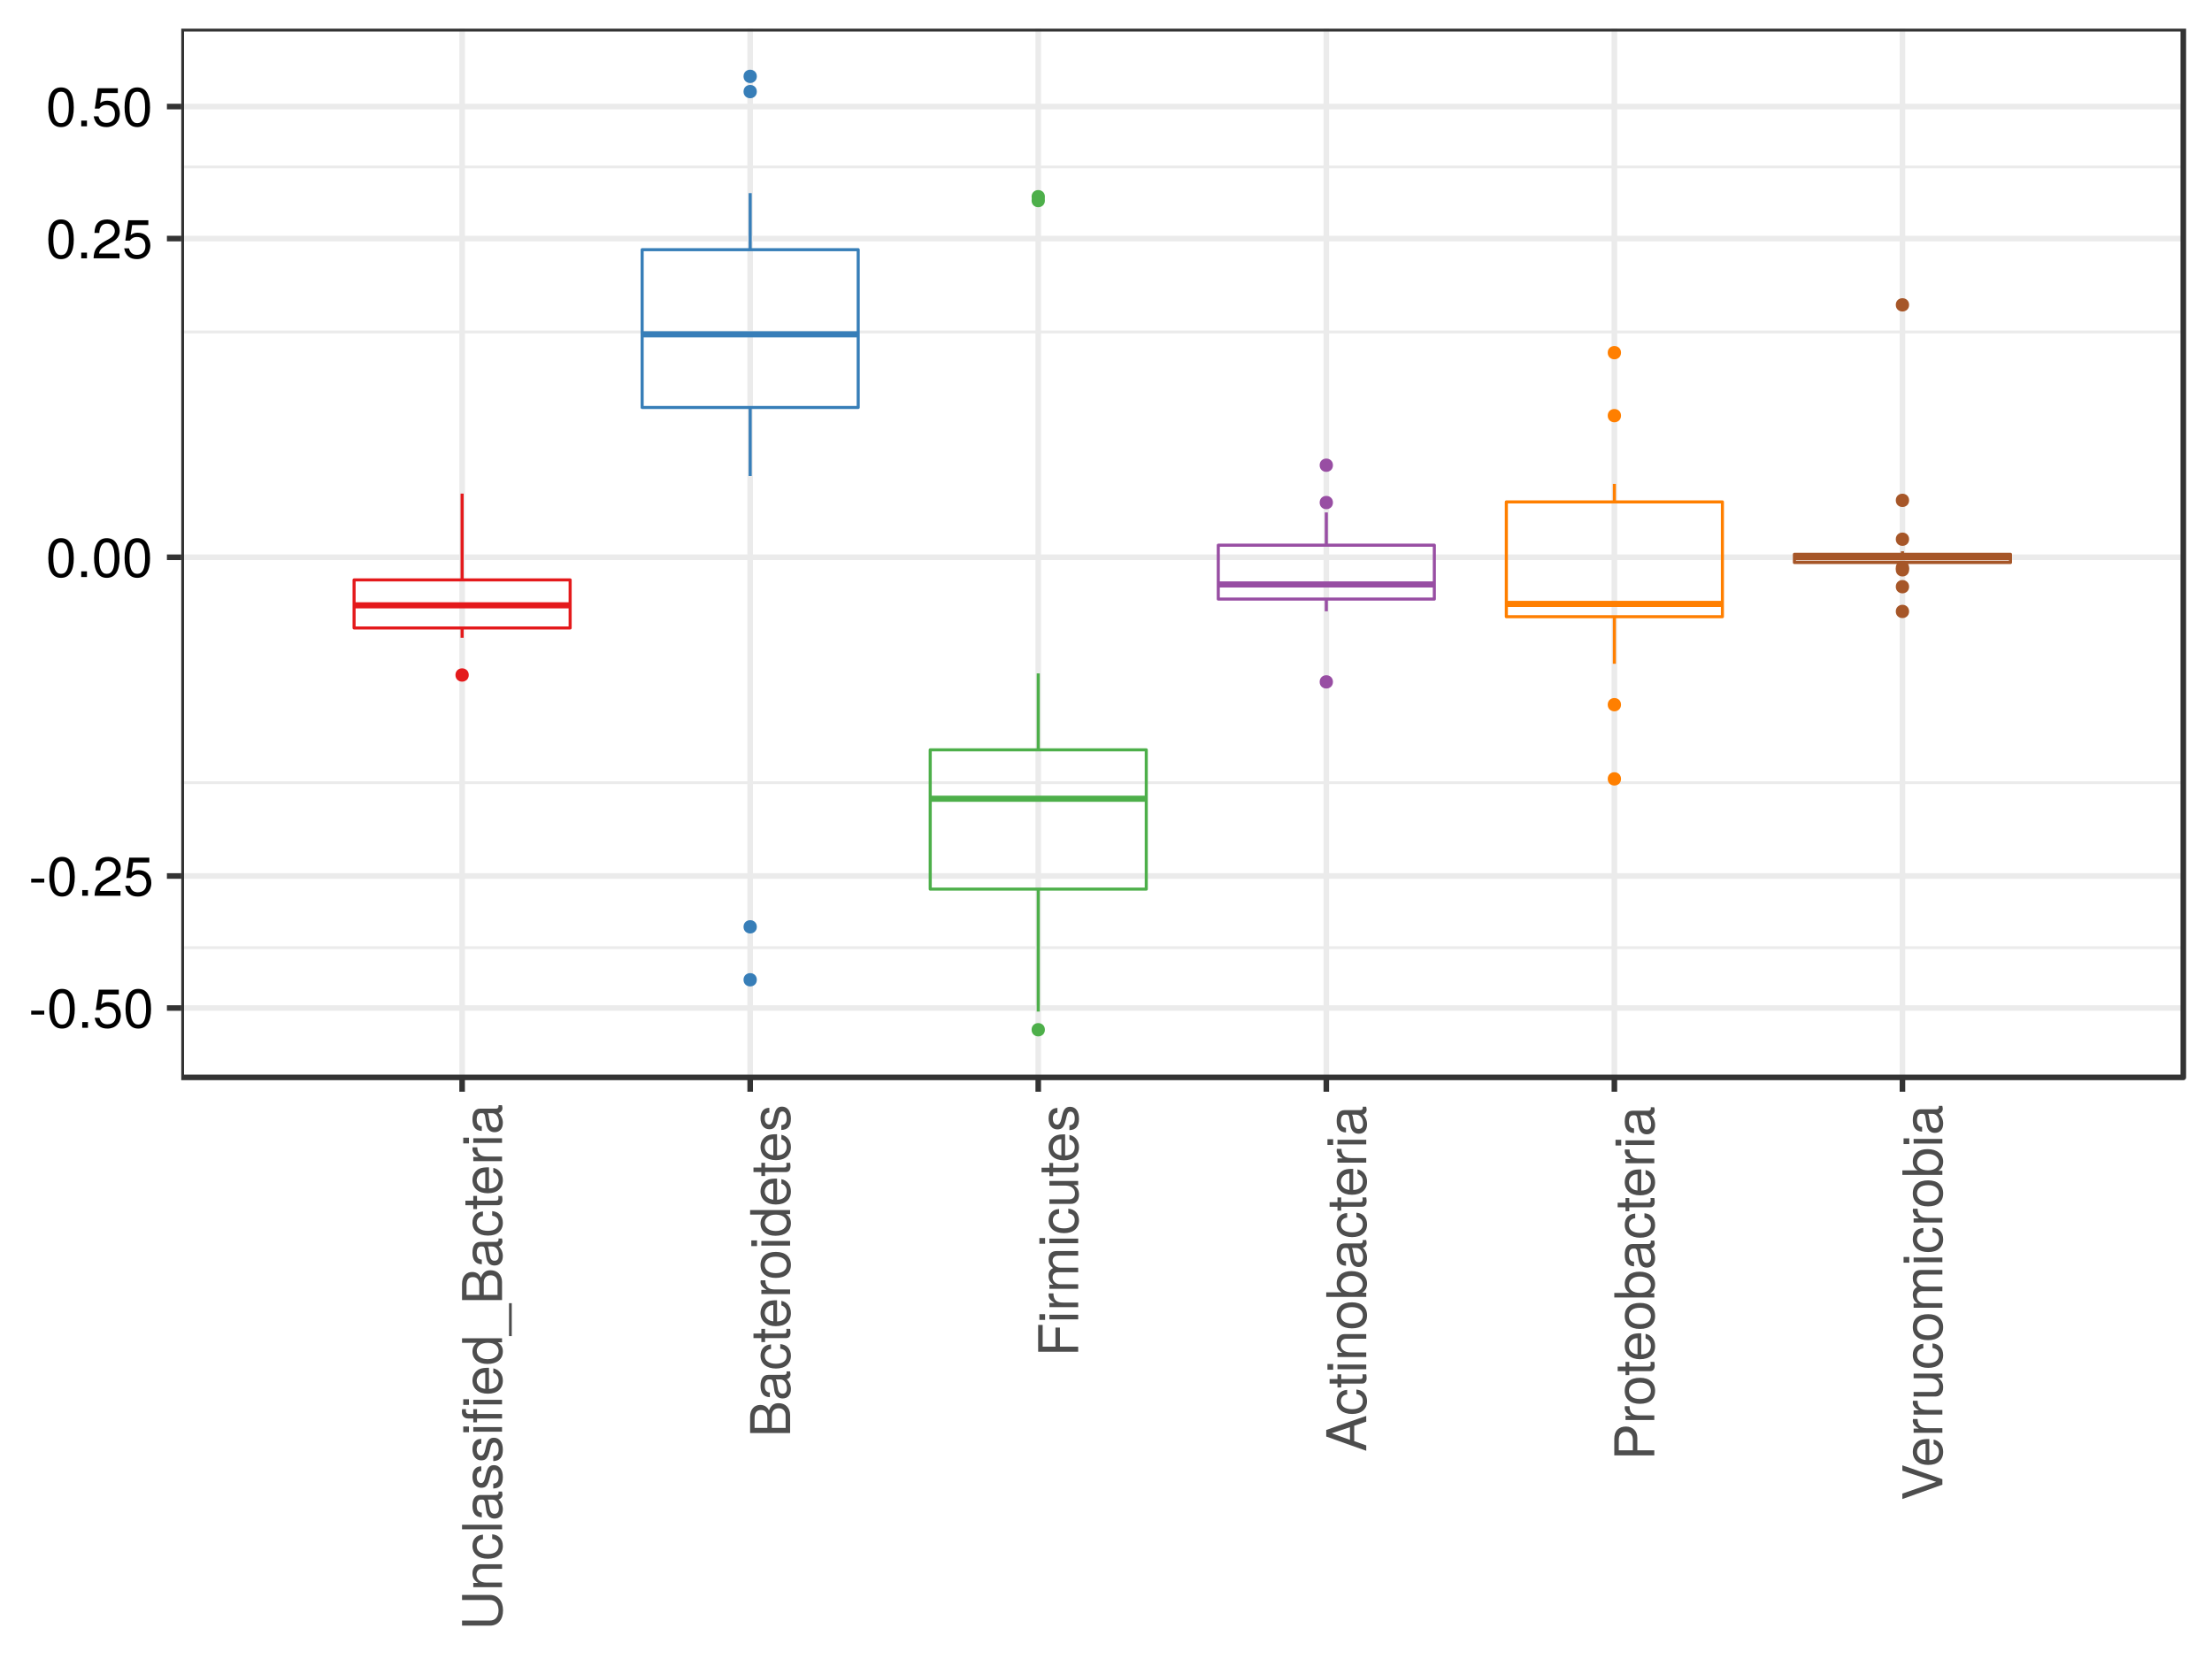 <?xml version="1.0" encoding="UTF-8"?>
<svg xmlns="http://www.w3.org/2000/svg" xmlns:xlink="http://www.w3.org/1999/xlink" width="768pt" height="576pt" viewBox="0 0 768 576" version="1.1">
<defs>
<g>
<symbol overflow="visible" id="glyph0-0">
<path style="stroke:none;" d=""/>
</symbol>
<symbol overflow="visible" id="glyph0-1">
<path style="stroke:none;" d="M 5.406 -4.578 L 5.406 -5.938 L 0.875 -5.938 L 0.875 -4.578 Z M 5.406 -4.578 "/>
</symbol>
<symbol overflow="visible" id="glyph0-2">
<path style="stroke:none;" d="M 9.656 -6.5 C 9.656 -11.188 8.172 -13.5 5.234 -13.5 C 2.328 -13.5 0.812 -11.141 0.812 -6.609 C 0.812 -2.062 2.344 0.281 5.234 0.281 C 8.094 0.281 9.656 -2.062 9.656 -6.5 Z M 7.938 -6.641 C 7.938 -2.812 7.062 -1.109 5.203 -1.109 C 3.422 -1.109 2.531 -2.891 2.531 -6.594 C 2.531 -10.281 3.422 -12.016 5.234 -12.016 C 7.047 -12.016 7.938 -10.266 7.938 -6.641 Z M 7.938 -6.641 "/>
</symbol>
<symbol overflow="visible" id="glyph0-3">
<path style="stroke:none;" d="M 3.641 0 L 3.641 -1.984 L 1.656 -1.984 L 1.656 0 Z M 3.641 0 "/>
</symbol>
<symbol overflow="visible" id="glyph0-4">
<path style="stroke:none;" d="M 9.766 -4.469 C 9.766 -7.141 8 -8.891 5.406 -8.891 C 4.453 -8.891 3.688 -8.641 2.922 -8.078 L 3.453 -11.562 L 9.062 -11.562 L 9.062 -13.219 L 2.094 -13.219 L 1.078 -6.156 L 2.625 -6.156 C 3.406 -7.078 4.062 -7.406 5.109 -7.406 C 6.906 -7.406 8.062 -6.25 8.062 -4.25 C 8.062 -2.297 6.938 -1.203 5.109 -1.203 C 3.641 -1.203 2.75 -1.938 2.344 -3.469 L 0.672 -3.469 C 1.219 -0.781 2.75 0.281 5.141 0.281 C 7.859 0.281 9.766 -1.625 9.766 -4.469 Z M 9.766 -4.469 "/>
</symbol>
<symbol overflow="visible" id="glyph0-5">
<path style="stroke:none;" d="M 9.734 -9.547 C 9.734 -11.828 7.969 -13.5 5.406 -13.5 C 2.641 -13.5 1.047 -12.094 0.953 -8.812 L 2.625 -8.812 C 2.766 -11.078 3.688 -12.031 5.359 -12.031 C 6.875 -12.031 8.016 -10.953 8.016 -9.5 C 8.016 -8.438 7.391 -7.531 6.188 -6.844 L 4.438 -5.844 C 1.625 -4.25 0.797 -2.969 0.641 0 L 9.641 0 L 9.641 -1.656 L 2.531 -1.656 C 2.703 -2.766 3.312 -3.469 4.969 -4.438 L 6.875 -5.469 C 8.766 -6.469 9.734 -7.891 9.734 -9.547 Z M 9.734 -9.547 "/>
</symbol>
<symbol overflow="visible" id="glyph1-0">
<path style="stroke:none;" d=""/>
</symbol>
<symbol overflow="visible" id="glyph1-1">
<path style="stroke:none;" d="M -4.234 -12.281 L -13.891 -12.281 L -13.891 -10.516 L -4.234 -10.516 C -2.359 -10.516 -1.219 -9.156 -1.219 -6.938 C -1.219 -4.859 -2.203 -3.391 -4.234 -3.391 L -13.891 -3.391 L -13.891 -1.625 L -4.234 -1.625 C -1.406 -1.625 0.344 -3.641 0.344 -6.938 C 0.344 -10.188 -1.453 -12.281 -4.234 -12.281 Z M -4.234 -12.281 "/>
</symbol>
<symbol overflow="visible" id="glyph1-2">
<path style="stroke:none;" d="M 0 -9.281 L -7.547 -9.281 C -9.203 -9.281 -10.266 -8.031 -10.266 -6.109 C -10.266 -4.625 -9.688 -3.672 -8.297 -2.797 L -9.984 -2.797 L -9.984 -1.328 L 0 -1.328 L 0 -2.922 L -5.5 -2.922 C -7.547 -2.922 -8.875 -4.016 -8.875 -5.641 C -8.875 -6.891 -8.109 -7.688 -6.906 -7.688 L 0 -7.688 Z M 0 -9.281 "/>
</symbol>
<symbol overflow="visible" id="glyph1-3">
<path style="stroke:none;" d="M -3.422 -9.078 L -3.422 -7.484 C -1.828 -7.219 -1.188 -6.406 -1.188 -5.047 C -1.188 -3.297 -2.531 -2.25 -4.891 -2.25 C -7.391 -2.25 -8.797 -3.281 -8.797 -5.016 C -8.797 -6.344 -8.016 -7.188 -6.625 -7.375 L -6.625 -8.969 C -9.062 -8.781 -10.266 -7.25 -10.266 -5.031 C -10.266 -2.344 -8.203 -0.594 -4.891 -0.594 C -1.672 -0.594 0.281 -2.297 0.281 -5.016 C 0.281 -7.391 -1.141 -8.891 -3.422 -9.078 Z M -3.422 -9.078 "/>
</symbol>
<symbol overflow="visible" id="glyph1-4">
<path style="stroke:none;" d="M 0 -2.875 L -13.891 -2.875 L -13.891 -1.297 L 0 -1.297 Z M 0 -2.875 "/>
</symbol>
<symbol overflow="visible" id="glyph1-5">
<path style="stroke:none;" d="M -0.031 -10.188 L -1.234 -10.188 C -1.203 -10.016 -1.203 -9.938 -1.203 -9.844 C -1.203 -9.297 -1.484 -8.984 -1.984 -8.984 L -7.547 -8.984 C -9.312 -8.984 -10.266 -7.688 -10.266 -5.234 C -10.266 -2.812 -9.328 -1.328 -7.031 -1.234 L -7.031 -2.844 C -8.25 -2.969 -8.797 -3.688 -8.797 -5.188 C -8.797 -6.609 -8.266 -7.406 -7.312 -7.406 L -6.891 -7.406 C -6.234 -7.406 -5.938 -7.016 -5.797 -5.75 C -5.5 -3.5 -5.422 -3.156 -5.188 -2.547 C -4.703 -1.391 -3.812 -0.797 -2.594 -0.797 C -0.781 -0.797 0.281 -2.062 0.281 -4.078 C 0.281 -5.359 -0.25 -6.594 -1.188 -7.469 C -0.422 -7.641 0.141 -8.328 0.141 -9.109 C 0.141 -9.422 0.094 -9.672 -0.031 -10.188 Z M -3.453 -7.406 C -2.016 -7.406 -1.109 -5.969 -1.109 -4.422 C -1.109 -3.188 -1.547 -2.453 -2.625 -2.453 C -3.672 -2.453 -4.141 -3.156 -4.375 -4.859 C -4.609 -6.531 -4.688 -6.875 -4.938 -7.406 Z M -3.453 -7.406 "/>
</symbol>
<symbol overflow="visible" id="glyph1-6">
<path style="stroke:none;" d="M -2.797 -8.75 C -4.281 -8.75 -5.031 -7.906 -5.5 -5.922 L -5.859 -4.406 C -6.172 -3.109 -6.594 -2.547 -7.297 -2.547 C -8.203 -2.547 -8.797 -3.375 -8.797 -4.672 C -8.797 -5.938 -8.25 -6.625 -7.203 -6.672 L -7.203 -8.344 C -9.156 -8.328 -10.266 -7.031 -10.266 -4.719 C -10.266 -2.406 -9.062 -0.891 -7.219 -0.891 C -5.656 -0.891 -4.922 -1.688 -4.344 -4.062 L -3.984 -5.547 C -3.719 -6.641 -3.391 -7.078 -2.672 -7.078 C -1.734 -7.078 -1.188 -6.156 -1.188 -4.766 C -1.188 -3.328 -1.531 -2.531 -3.047 -2.328 L -3.047 -0.641 C -0.75 -0.719 0.281 -2.016 0.281 -4.625 C 0.281 -7.141 -0.875 -8.75 -2.797 -8.75 Z M -2.797 -8.75 "/>
</symbol>
<symbol overflow="visible" id="glyph1-7">
<path style="stroke:none;" d="M 0 -2.922 L -9.984 -2.922 L -9.984 -1.328 L 0 -1.328 Z M -11.484 -3.125 L -13.469 -3.125 L -13.469 -1.141 L -11.484 -1.141 Z M -11.484 -3.125 "/>
</symbol>
<symbol overflow="visible" id="glyph1-8">
<path style="stroke:none;" d="M -8.688 -4.922 L -9.984 -4.922 L -9.984 -3.25 L -11.547 -3.25 C -12.203 -3.25 -12.547 -3.641 -12.547 -4.359 C -12.547 -4.5 -12.547 -4.547 -12.531 -4.922 L -13.844 -4.922 C -13.922 -4.547 -13.938 -4.344 -13.938 -4.016 C -13.938 -2.547 -13.109 -1.672 -11.672 -1.672 L -9.984 -1.672 L -9.984 -0.344 L -8.688 -0.344 L -8.688 -1.672 L 0 -1.672 L 0 -3.25 L -8.688 -3.25 Z M 0 -8.172 L -9.984 -8.172 L -9.984 -6.594 L 0 -6.594 Z M -11.484 -8.375 L -13.469 -8.375 L -13.469 -6.406 L -11.484 -6.406 Z M -11.484 -8.375 "/>
</symbol>
<symbol overflow="visible" id="glyph1-9">
<path style="stroke:none;" d="M -4.531 -9.766 C -5.984 -9.766 -6.891 -9.656 -7.641 -9.375 C -9.281 -8.719 -10.266 -7.203 -10.266 -5.328 C -10.266 -2.547 -8.203 -0.766 -4.938 -0.766 C -1.656 -0.766 0.281 -2.5 0.281 -5.297 C 0.281 -7.578 -1.016 -9.156 -3.031 -9.562 L -3.031 -7.969 C -1.719 -7.531 -1.188 -6.625 -1.188 -5.359 C -1.188 -3.688 -2.25 -2.453 -4.531 -2.422 Z M -5.938 -8.078 C -5.938 -8.078 -5.859 -8.078 -5.828 -8.062 L -5.828 -2.453 C -7.594 -2.594 -8.797 -3.719 -8.797 -5.312 C -8.797 -6.875 -7.5 -8.078 -5.938 -8.078 Z M -5.938 -8.078 "/>
</symbol>
<symbol overflow="visible" id="glyph1-10">
<path style="stroke:none;" d="M 0 -9.422 L -13.891 -9.422 L -13.891 -7.844 L -8.719 -7.844 C -9.734 -7.188 -10.266 -6.109 -10.266 -4.781 C -10.266 -2.188 -8.266 -0.5 -5.078 -0.5 C -1.719 -0.5 0.281 -2.156 0.281 -4.844 C 0.281 -6.203 -0.234 -7.156 -1.469 -8.016 L 0 -8.016 Z M -4.953 -7.844 C -2.641 -7.844 -1.203 -6.75 -1.203 -5.062 C -1.203 -3.312 -2.672 -2.156 -4.984 -2.156 C -7.312 -2.156 -8.781 -3.312 -8.781 -5.047 C -8.781 -6.766 -7.25 -7.844 -4.953 -7.844 Z M -4.953 -7.844 "/>
</symbol>
<symbol overflow="visible" id="glyph1-11">
<path style="stroke:none;" d="M 3.375 -11.016 L 2.422 -11.016 L 2.422 0.422 L 3.375 0.422 Z M 3.375 -11.016 "/>
</symbol>
<symbol overflow="visible" id="glyph1-12">
<path style="stroke:none;" d="M -3.969 -11.859 C -5.641 -11.859 -6.641 -11.109 -7.328 -9.328 C -7.922 -10.594 -8.953 -11.25 -10.359 -11.25 C -12.375 -11.25 -13.891 -9.766 -13.891 -7.141 L -13.891 -1.5 L 0 -1.5 L 0 -7.766 C 0 -10.266 -1.672 -11.859 -3.969 -11.859 Z M -10.109 -9.484 C -8.703 -9.484 -7.906 -8.672 -7.906 -6.703 L -7.906 -3.281 L -12.328 -3.281 L -12.328 -6.703 C -12.328 -8.672 -11.516 -9.484 -10.109 -9.484 Z M -3.938 -10.094 C -2.609 -10.094 -1.562 -9.281 -1.562 -7.594 L -1.562 -3.281 L -6.344 -3.281 L -6.344 -7.594 C -6.344 -9.281 -5.297 -10.094 -3.938 -10.094 Z M -3.938 -10.094 "/>
</symbol>
<symbol overflow="visible" id="glyph1-13">
<path style="stroke:none;" d="M 0 -4.844 L -1.328 -4.844 C -1.281 -4.625 -1.25 -4.375 -1.25 -4.078 C -1.25 -3.391 -1.453 -3.203 -2.156 -3.203 L -8.688 -3.203 L -8.688 -4.844 L -9.984 -4.844 L -9.984 -3.203 L -12.719 -3.203 L -12.719 -1.625 L -9.984 -1.625 L -9.984 -0.266 L -8.688 -0.266 L -8.688 -1.625 L -1.453 -1.625 C -0.438 -1.625 0.141 -2.297 0.141 -3.547 C 0.141 -3.922 0.094 -4.297 0 -4.844 Z M 0 -4.844 "/>
</symbol>
<symbol overflow="visible" id="glyph1-14">
<path style="stroke:none;" d="M -8.594 -6.109 L -10.203 -6.109 C -10.25 -5.844 -10.266 -5.719 -10.266 -5.5 C -10.266 -4.469 -9.656 -3.688 -8.172 -2.781 L -9.984 -2.781 L -9.984 -1.328 L 0 -1.328 L 0 -2.922 L -5.188 -2.922 C -7.422 -2.922 -8.547 -3.656 -8.594 -6.109 Z M -8.594 -6.109 "/>
</symbol>
<symbol overflow="visible" id="glyph1-15">
<path style="stroke:none;" d="M -4.922 -9.719 C -8.359 -9.719 -10.266 -8.062 -10.266 -5.188 C -10.266 -2.375 -8.344 -0.688 -4.984 -0.688 C -1.641 -0.688 0.281 -2.359 0.281 -5.203 C 0.281 -8 -1.641 -9.719 -4.922 -9.719 Z M -4.938 -8.062 C -2.594 -8.062 -1.188 -6.953 -1.188 -5.203 C -1.188 -3.422 -2.578 -2.344 -4.984 -2.344 C -7.391 -2.344 -8.797 -3.422 -8.797 -5.203 C -8.797 -6.984 -7.406 -8.062 -4.938 -8.062 Z M -4.938 -8.062 "/>
</symbol>
<symbol overflow="visible" id="glyph1-16">
<path style="stroke:none;" d="M -12.328 -11.031 L -13.891 -11.031 L -13.891 -1.719 L 0 -1.719 L 0 -3.484 L -6.328 -3.484 L -6.328 -10.109 L -7.891 -10.109 L -7.891 -3.484 L -12.328 -3.484 Z M -12.328 -11.031 "/>
</symbol>
<symbol overflow="visible" id="glyph1-17">
<path style="stroke:none;" d="M 0 -14.469 L -7.484 -14.469 C -9.281 -14.469 -10.266 -13.484 -10.266 -11.625 C -10.266 -10.281 -9.859 -9.484 -8.75 -8.547 C -9.812 -7.969 -10.266 -7.156 -10.266 -5.859 C -10.266 -4.531 -9.766 -3.656 -8.578 -2.797 L -9.984 -2.797 L -9.984 -1.359 L 0 -1.359 L 0 -2.938 L -6.266 -2.938 C -7.719 -2.938 -8.875 -3.984 -8.875 -5.281 C -8.875 -6.453 -8.156 -7.125 -6.875 -7.125 L 0 -7.125 L 0 -8.703 L -6.266 -8.703 C -7.719 -8.703 -8.875 -9.766 -8.875 -11.062 C -8.875 -12.234 -8.141 -12.891 -6.875 -12.891 L 0 -12.891 Z M 0 -14.469 "/>
</symbol>
<symbol overflow="visible" id="glyph1-18">
<path style="stroke:none;" d="M 0 -9.188 L -9.984 -9.188 L -9.984 -7.594 L -4.469 -7.594 C -2.438 -7.594 -1.109 -6.531 -1.109 -4.875 C -1.109 -3.625 -1.859 -2.812 -3.062 -2.812 L -9.984 -2.812 L -9.984 -1.234 L -2.438 -1.234 C -0.781 -1.234 0.281 -2.469 0.281 -4.422 C 0.281 -5.891 -0.234 -6.812 -1.547 -7.75 L 0 -7.75 Z M 0 -9.188 "/>
</symbol>
<symbol overflow="visible" id="glyph1-19">
<path style="stroke:none;" d="M 0 -12.438 L -13.891 -7.562 L -13.891 -5.281 L 0 -0.328 L 0 -2.203 L -4.172 -3.672 L -4.172 -9.031 L 0 -10.453 Z M -5.656 -8.531 L -5.656 -4.109 L -11.984 -6.406 Z M -5.656 -8.531 "/>
</symbol>
<symbol overflow="visible" id="glyph1-20">
<path style="stroke:none;" d="M -5.109 -9.969 C -8.344 -9.969 -10.266 -8.328 -10.266 -5.688 C -10.266 -4.328 -9.75 -3.359 -8.625 -2.609 L -13.891 -2.609 L -13.891 -1.031 L 0 -1.031 L 0 -2.453 L -1.422 -2.453 C -0.266 -3.219 0.281 -4.234 0.281 -5.625 C 0.281 -8.25 -1.859 -9.969 -5.109 -9.969 Z M -5.016 -8.297 C -2.75 -8.297 -1.203 -7.125 -1.203 -5.391 C -1.203 -3.719 -2.719 -2.609 -4.984 -2.609 C -7.328 -2.609 -8.859 -3.719 -8.781 -5.391 C -8.781 -7.156 -7.234 -8.297 -5.016 -8.297 Z M -5.016 -8.297 "/>
</symbol>
<symbol overflow="visible" id="glyph1-21">
<path style="stroke:none;" d="M -9.812 -11.75 C -12.422 -11.75 -13.891 -10.203 -13.891 -7.469 L -13.891 -1.734 L 0 -1.734 L 0 -3.5 L -5.891 -3.5 L -5.891 -7.859 C -5.891 -10.156 -7.5 -11.75 -9.812 -11.75 Z M -9.891 -9.906 C -8.359 -9.906 -7.453 -8.891 -7.453 -7.203 L -7.453 -3.5 L -12.328 -3.5 L -12.328 -7.203 C -12.328 -8.891 -11.406 -9.906 -9.891 -9.906 Z M -9.891 -9.906 "/>
</symbol>
<symbol overflow="visible" id="glyph1-22">
<path style="stroke:none;" d="M -13.891 -12.281 L -13.891 -10.406 L -2.141 -6.547 L -13.891 -2.469 L -13.891 -0.578 L 0 -5.562 L 0 -7.469 Z M -13.891 -12.281 "/>
</symbol>
</g>
<clipPath id="clip1">
  <path d="M 62.93 9.961 L 759 9.961 L 759 375 L 62.93 375 Z M 62.93 9.961 "/>
</clipPath>
<clipPath id="clip2">
  <path d="M 62.93 328 L 759 328 L 759 330 L 62.93 330 Z M 62.93 328 "/>
</clipPath>
<clipPath id="clip3">
  <path d="M 62.93 271 L 759 271 L 759 273 L 62.93 273 Z M 62.93 271 "/>
</clipPath>
<clipPath id="clip4">
  <path d="M 62.93 114 L 759 114 L 759 116 L 62.93 116 Z M 62.93 114 "/>
</clipPath>
<clipPath id="clip5">
  <path d="M 62.93 57 L 759 57 L 759 59 L 62.93 59 Z M 62.93 57 "/>
</clipPath>
<clipPath id="clip6">
  <path d="M 62.93 349 L 759.039 349 L 759.039 351 L 62.93 351 Z M 62.93 349 "/>
</clipPath>
<clipPath id="clip7">
  <path d="M 62.93 303 L 759.039 303 L 759.039 306 L 62.93 306 Z M 62.93 303 "/>
</clipPath>
<clipPath id="clip8">
  <path d="M 62.93 192 L 759.039 192 L 759.039 195 L 62.93 195 Z M 62.93 192 "/>
</clipPath>
<clipPath id="clip9">
  <path d="M 62.93 81 L 759.039 81 L 759.039 84 L 62.93 84 Z M 62.93 81 "/>
</clipPath>
<clipPath id="clip10">
  <path d="M 62.93 36 L 759.039 36 L 759.039 38 L 62.93 38 Z M 62.93 36 "/>
</clipPath>
<clipPath id="clip11">
  <path d="M 159 9.961 L 162 9.961 L 162 375.07 L 159 375.07 Z M 159 9.961 "/>
</clipPath>
<clipPath id="clip12">
  <path d="M 259 9.961 L 262 9.961 L 262 375.07 L 259 375.07 Z M 259 9.961 "/>
</clipPath>
<clipPath id="clip13">
  <path d="M 359 9.961 L 362 9.961 L 362 375.07 L 359 375.07 Z M 359 9.961 "/>
</clipPath>
<clipPath id="clip14">
  <path d="M 459 9.961 L 462 9.961 L 462 375.07 L 459 375.07 Z M 459 9.961 "/>
</clipPath>
<clipPath id="clip15">
  <path d="M 559 9.961 L 562 9.961 L 562 375.07 L 559 375.07 Z M 559 9.961 "/>
</clipPath>
<clipPath id="clip16">
  <path d="M 659 9.961 L 662 9.961 L 662 375.07 L 659 375.07 Z M 659 9.961 "/>
</clipPath>
<clipPath id="clip17">
  <path d="M 62.93 9.961 L 759.039 9.961 L 759.039 375.07 L 62.93 375.07 Z M 62.93 9.961 "/>
</clipPath>
</defs>
<g id="surface4826">
<rect x="0" y="0" width="768" height="576" style="fill:rgb(100%,100%,100%);fill-opacity:1;stroke:none;"/>
<rect x="0" y="0" width="768" height="576" style="fill:rgb(100%,100%,100%);fill-opacity:1;stroke:none;"/>
<path style="fill:none;stroke-width:1.94;stroke-linecap:round;stroke-linejoin:round;stroke:rgb(100%,100%,100%);stroke-opacity:1;stroke-miterlimit:10;" d="M 0 576 L 768 576 L 768 0 L 0 0 Z M 0 576 "/>
<g clip-path="url(#clip1)" clip-rule="nonzero">
<path style=" stroke:none;fill-rule:nonzero;fill:rgb(100%,100%,100%);fill-opacity:1;" d="M 62.93 374.07 L 758.039 374.07 L 758.039 9.961 L 62.93 9.961 Z M 62.93 374.07 "/>
</g>
<g clip-path="url(#clip2)" clip-rule="nonzero">
<path style="fill:none;stroke-width:0.97;stroke-linecap:butt;stroke-linejoin:round;stroke:rgb(92.157%,92.157%,92.157%);stroke-opacity:1;stroke-miterlimit:10;" d="M 62.93 329.016 L 758.039 329.016 "/>
</g>
<g clip-path="url(#clip3)" clip-rule="nonzero">
<path style="fill:none;stroke-width:0.97;stroke-linecap:butt;stroke-linejoin:round;stroke:rgb(92.157%,92.157%,92.157%);stroke-opacity:1;stroke-miterlimit:10;" d="M 62.93 271.734 L 758.039 271.734 "/>
</g>
<g clip-path="url(#clip4)" clip-rule="nonzero">
<path style="fill:none;stroke-width:0.97;stroke-linecap:butt;stroke-linejoin:round;stroke:rgb(92.157%,92.157%,92.157%);stroke-opacity:1;stroke-miterlimit:10;" d="M 62.93 115.238 L 758.039 115.238 "/>
</g>
<g clip-path="url(#clip5)" clip-rule="nonzero">
<path style="fill:none;stroke-width:0.97;stroke-linecap:butt;stroke-linejoin:round;stroke:rgb(92.157%,92.157%,92.157%);stroke-opacity:1;stroke-miterlimit:10;" d="M 62.93 57.957 L 758.039 57.957 "/>
</g>
<g clip-path="url(#clip6)" clip-rule="nonzero">
<path style="fill:none;stroke-width:1.94;stroke-linecap:butt;stroke-linejoin:round;stroke:rgb(92.157%,92.157%,92.157%);stroke-opacity:1;stroke-miterlimit:10;" d="M 62.93 349.98 L 758.039 349.98 "/>
</g>
<g clip-path="url(#clip7)" clip-rule="nonzero">
<path style="fill:none;stroke-width:1.94;stroke-linecap:butt;stroke-linejoin:round;stroke:rgb(92.157%,92.157%,92.157%);stroke-opacity:1;stroke-miterlimit:10;" d="M 62.93 304.145 L 758.039 304.145 "/>
</g>
<g clip-path="url(#clip8)" clip-rule="nonzero">
<path style="fill:none;stroke-width:1.94;stroke-linecap:butt;stroke-linejoin:round;stroke:rgb(92.157%,92.157%,92.157%);stroke-opacity:1;stroke-miterlimit:10;" d="M 62.93 193.488 L 758.039 193.488 "/>
</g>
<g clip-path="url(#clip9)" clip-rule="nonzero">
<path style="fill:none;stroke-width:1.94;stroke-linecap:butt;stroke-linejoin:round;stroke:rgb(92.157%,92.157%,92.157%);stroke-opacity:1;stroke-miterlimit:10;" d="M 62.93 82.828 L 758.039 82.828 "/>
</g>
<g clip-path="url(#clip10)" clip-rule="nonzero">
<path style="fill:none;stroke-width:1.94;stroke-linecap:butt;stroke-linejoin:round;stroke:rgb(92.157%,92.157%,92.157%);stroke-opacity:1;stroke-miterlimit:10;" d="M 62.93 36.992 L 758.039 36.992 "/>
</g>
<g clip-path="url(#clip11)" clip-rule="nonzero">
<path style="fill:none;stroke-width:1.94;stroke-linecap:butt;stroke-linejoin:round;stroke:rgb(92.157%,92.157%,92.157%);stroke-opacity:1;stroke-miterlimit:10;" d="M 160.445 374.07 L 160.445 9.961 "/>
</g>
<g clip-path="url(#clip12)" clip-rule="nonzero">
<path style="fill:none;stroke-width:1.94;stroke-linecap:butt;stroke-linejoin:round;stroke:rgb(92.157%,92.157%,92.157%);stroke-opacity:1;stroke-miterlimit:10;" d="M 260.461 374.07 L 260.461 9.961 "/>
</g>
<g clip-path="url(#clip13)" clip-rule="nonzero">
<path style="fill:none;stroke-width:1.94;stroke-linecap:butt;stroke-linejoin:round;stroke:rgb(92.157%,92.157%,92.157%);stroke-opacity:1;stroke-miterlimit:10;" d="M 360.477 374.07 L 360.477 9.961 "/>
</g>
<g clip-path="url(#clip14)" clip-rule="nonzero">
<path style="fill:none;stroke-width:1.94;stroke-linecap:butt;stroke-linejoin:round;stroke:rgb(92.157%,92.157%,92.157%);stroke-opacity:1;stroke-miterlimit:10;" d="M 460.492 374.07 L 460.492 9.961 "/>
</g>
<g clip-path="url(#clip15)" clip-rule="nonzero">
<path style="fill:none;stroke-width:1.94;stroke-linecap:butt;stroke-linejoin:round;stroke:rgb(92.157%,92.157%,92.157%);stroke-opacity:1;stroke-miterlimit:10;" d="M 560.508 374.07 L 560.508 9.961 "/>
</g>
<g clip-path="url(#clip16)" clip-rule="nonzero">
<path style="fill:none;stroke-width:1.94;stroke-linecap:butt;stroke-linejoin:round;stroke:rgb(92.157%,92.157%,92.157%);stroke-opacity:1;stroke-miterlimit:10;" d="M 660.523 374.07 L 660.523 9.961 "/>
</g>
<path style="fill-rule:nonzero;fill:rgb(89.412%,10.196%,10.98%);fill-opacity:1;stroke-width:0.709;stroke-linecap:round;stroke-linejoin:round;stroke:rgb(89.412%,10.196%,10.98%);stroke-opacity:1;stroke-miterlimit:10;" d="M 162.398 234.355 C 162.398 236.965 158.488 236.965 158.488 234.355 C 158.488 231.75 162.398 231.75 162.398 234.355 "/>
<path style="fill:none;stroke-width:1.067;stroke-linecap:butt;stroke-linejoin:round;stroke:rgb(89.412%,10.196%,10.98%);stroke-opacity:1;stroke-miterlimit:10;" d="M 160.445 201.344 L 160.445 171.367 "/>
<path style="fill:none;stroke-width:1.067;stroke-linecap:butt;stroke-linejoin:round;stroke:rgb(89.412%,10.196%,10.98%);stroke-opacity:1;stroke-miterlimit:10;" d="M 160.445 218.023 L 160.445 221.434 "/>
<path style="fill:none;stroke-width:1.067;stroke-linecap:round;stroke-linejoin:round;stroke:rgb(89.412%,10.196%,10.98%);stroke-opacity:1;stroke-miterlimit:10;" d="M 122.938 201.344 L 122.938 218.023 L 197.949 218.023 L 197.949 201.344 L 122.938 201.344 "/>
<path style="fill:none;stroke-width:2.134;stroke-linecap:butt;stroke-linejoin:round;stroke:rgb(89.412%,10.196%,10.98%);stroke-opacity:1;stroke-miterlimit:10;" d="M 122.938 210.168 L 197.949 210.168 "/>
<path style="fill-rule:nonzero;fill:rgb(21.569%,49.412%,72.157%);fill-opacity:1;stroke-width:0.709;stroke-linecap:round;stroke-linejoin:round;stroke:rgb(21.569%,49.412%,72.157%);stroke-opacity:1;stroke-miterlimit:10;" d="M 262.414 26.512 C 262.414 29.121 258.504 29.121 258.504 26.512 C 258.504 23.906 262.414 23.906 262.414 26.512 "/>
<path style="fill-rule:nonzero;fill:rgb(21.569%,49.412%,72.157%);fill-opacity:1;stroke-width:0.709;stroke-linecap:round;stroke-linejoin:round;stroke:rgb(21.569%,49.412%,72.157%);stroke-opacity:1;stroke-miterlimit:10;" d="M 262.414 340.176 C 262.414 342.781 258.504 342.781 258.504 340.176 C 258.504 337.566 262.414 337.566 262.414 340.176 "/>
<path style="fill-rule:nonzero;fill:rgb(21.569%,49.412%,72.157%);fill-opacity:1;stroke-width:0.709;stroke-linecap:round;stroke-linejoin:round;stroke:rgb(21.569%,49.412%,72.157%);stroke-opacity:1;stroke-miterlimit:10;" d="M 262.414 321.789 C 262.414 324.395 258.504 324.395 258.504 321.789 C 258.504 319.184 262.414 319.184 262.414 321.789 "/>
<path style="fill-rule:nonzero;fill:rgb(21.569%,49.412%,72.157%);fill-opacity:1;stroke-width:0.709;stroke-linecap:round;stroke-linejoin:round;stroke:rgb(21.569%,49.412%,72.157%);stroke-opacity:1;stroke-miterlimit:10;" d="M 262.414 31.801 C 262.414 34.406 258.504 34.406 258.504 31.801 C 258.504 29.195 262.414 29.195 262.414 31.801 "/>
<path style="fill:none;stroke-width:1.067;stroke-linecap:butt;stroke-linejoin:round;stroke:rgb(21.569%,49.412%,72.157%);stroke-opacity:1;stroke-miterlimit:10;" d="M 260.461 86.691 L 260.461 67.047 "/>
<path style="fill:none;stroke-width:1.067;stroke-linecap:butt;stroke-linejoin:round;stroke:rgb(21.569%,49.412%,72.157%);stroke-opacity:1;stroke-miterlimit:10;" d="M 260.461 141.473 L 260.461 165.266 "/>
<path style="fill:none;stroke-width:1.067;stroke-linecap:round;stroke-linejoin:round;stroke:rgb(21.569%,49.412%,72.157%);stroke-opacity:1;stroke-miterlimit:10;" d="M 222.953 86.691 L 222.953 141.473 L 297.965 141.473 L 297.965 86.691 L 222.953 86.691 "/>
<path style="fill:none;stroke-width:2.134;stroke-linecap:butt;stroke-linejoin:round;stroke:rgb(21.569%,49.412%,72.157%);stroke-opacity:1;stroke-miterlimit:10;" d="M 222.953 116.082 L 297.965 116.082 "/>
<path style="fill-rule:nonzero;fill:rgb(30.196%,68.627%,29.02%);fill-opacity:1;stroke-width:0.709;stroke-linecap:round;stroke-linejoin:round;stroke:rgb(30.196%,68.627%,29.02%);stroke-opacity:1;stroke-miterlimit:10;" d="M 362.43 357.52 C 362.43 360.129 358.52 360.129 358.52 357.52 C 358.52 354.914 362.43 354.914 362.43 357.52 "/>
<path style="fill-rule:nonzero;fill:rgb(30.196%,68.627%,29.02%);fill-opacity:1;stroke-width:0.709;stroke-linecap:round;stroke-linejoin:round;stroke:rgb(30.196%,68.627%,29.02%);stroke-opacity:1;stroke-miterlimit:10;" d="M 362.43 68.297 C 362.43 70.902 358.52 70.902 358.52 68.297 C 358.52 65.691 362.43 65.691 362.43 68.297 "/>
<path style="fill-rule:nonzero;fill:rgb(30.196%,68.627%,29.02%);fill-opacity:1;stroke-width:0.709;stroke-linecap:round;stroke-linejoin:round;stroke:rgb(30.196%,68.627%,29.02%);stroke-opacity:1;stroke-miterlimit:10;" d="M 362.43 69.637 C 362.43 72.242 358.52 72.242 358.52 69.637 C 358.52 67.031 362.43 67.031 362.43 69.637 "/>
<path style="fill:none;stroke-width:1.067;stroke-linecap:butt;stroke-linejoin:round;stroke:rgb(30.196%,68.627%,29.02%);stroke-opacity:1;stroke-miterlimit:10;" d="M 360.477 260.348 L 360.477 233.809 "/>
<path style="fill:none;stroke-width:1.067;stroke-linecap:butt;stroke-linejoin:round;stroke:rgb(30.196%,68.627%,29.02%);stroke-opacity:1;stroke-miterlimit:10;" d="M 360.477 308.703 L 360.477 351.203 "/>
<path style="fill:none;stroke-width:1.067;stroke-linecap:round;stroke-linejoin:round;stroke:rgb(30.196%,68.627%,29.02%);stroke-opacity:1;stroke-miterlimit:10;" d="M 322.969 260.348 L 322.969 308.703 L 397.98 308.703 L 397.98 260.348 L 322.969 260.348 "/>
<path style="fill:none;stroke-width:2.134;stroke-linecap:butt;stroke-linejoin:round;stroke:rgb(30.196%,68.627%,29.02%);stroke-opacity:1;stroke-miterlimit:10;" d="M 322.969 277.32 L 397.98 277.32 "/>
<path style="fill-rule:nonzero;fill:rgb(59.608%,30.588%,63.922%);fill-opacity:1;stroke-width:0.709;stroke-linecap:round;stroke-linejoin:round;stroke:rgb(59.608%,30.588%,63.922%);stroke-opacity:1;stroke-miterlimit:10;" d="M 462.445 236.746 C 462.445 239.352 458.535 239.352 458.535 236.746 C 458.535 234.141 462.445 234.141 462.445 236.746 "/>
<path style="fill-rule:nonzero;fill:rgb(59.608%,30.588%,63.922%);fill-opacity:1;stroke-width:0.709;stroke-linecap:round;stroke-linejoin:round;stroke:rgb(59.608%,30.588%,63.922%);stroke-opacity:1;stroke-miterlimit:10;" d="M 462.445 174.484 C 462.445 177.09 458.535 177.09 458.535 174.484 C 458.535 171.879 462.445 171.879 462.445 174.484 "/>
<path style="fill-rule:nonzero;fill:rgb(59.608%,30.588%,63.922%);fill-opacity:1;stroke-width:0.709;stroke-linecap:round;stroke-linejoin:round;stroke:rgb(59.608%,30.588%,63.922%);stroke-opacity:1;stroke-miterlimit:10;" d="M 462.445 161.52 C 462.445 164.125 458.535 164.125 458.535 161.52 C 458.535 158.914 462.445 158.914 462.445 161.52 "/>
<path style="fill:none;stroke-width:1.067;stroke-linecap:butt;stroke-linejoin:round;stroke:rgb(59.608%,30.588%,63.922%);stroke-opacity:1;stroke-miterlimit:10;" d="M 460.492 189.285 L 460.492 177.918 "/>
<path style="fill:none;stroke-width:1.067;stroke-linecap:butt;stroke-linejoin:round;stroke:rgb(59.608%,30.588%,63.922%);stroke-opacity:1;stroke-miterlimit:10;" d="M 460.492 207.996 L 460.492 212.242 "/>
<path style="fill:none;stroke-width:1.067;stroke-linecap:round;stroke-linejoin:round;stroke:rgb(59.608%,30.588%,63.922%);stroke-opacity:1;stroke-miterlimit:10;" d="M 422.984 189.285 L 422.984 207.996 L 497.996 207.996 L 497.996 189.285 L 422.984 189.285 "/>
<path style="fill:none;stroke-width:2.134;stroke-linecap:butt;stroke-linejoin:round;stroke:rgb(59.608%,30.588%,63.922%);stroke-opacity:1;stroke-miterlimit:10;" d="M 422.984 202.91 L 497.996 202.91 "/>
<path style="fill-rule:nonzero;fill:rgb(100%,49.804%,0%);fill-opacity:1;stroke-width:0.709;stroke-linecap:round;stroke-linejoin:round;stroke:rgb(100%,49.804%,0%);stroke-opacity:1;stroke-miterlimit:10;" d="M 562.461 270.43 C 562.461 273.035 558.551 273.035 558.551 270.43 C 558.551 267.824 562.461 267.824 562.461 270.43 "/>
<path style="fill-rule:nonzero;fill:rgb(100%,49.804%,0%);fill-opacity:1;stroke-width:0.709;stroke-linecap:round;stroke-linejoin:round;stroke:rgb(100%,49.804%,0%);stroke-opacity:1;stroke-miterlimit:10;" d="M 562.461 122.445 C 562.461 125.051 558.551 125.051 558.551 122.445 C 558.551 119.84 562.461 119.84 562.461 122.445 "/>
<path style="fill-rule:nonzero;fill:rgb(100%,49.804%,0%);fill-opacity:1;stroke-width:0.709;stroke-linecap:round;stroke-linejoin:round;stroke:rgb(100%,49.804%,0%);stroke-opacity:1;stroke-miterlimit:10;" d="M 562.461 244.66 C 562.461 247.266 558.551 247.266 558.551 244.66 C 558.551 242.055 562.461 242.055 562.461 244.66 "/>
<path style="fill-rule:nonzero;fill:rgb(100%,49.804%,0%);fill-opacity:1;stroke-width:0.709;stroke-linecap:round;stroke-linejoin:round;stroke:rgb(100%,49.804%,0%);stroke-opacity:1;stroke-miterlimit:10;" d="M 562.461 144.309 C 562.461 146.914 558.551 146.914 558.551 144.309 C 558.551 141.703 562.461 141.703 562.461 144.309 "/>
<path style="fill:none;stroke-width:1.067;stroke-linecap:butt;stroke-linejoin:round;stroke:rgb(100%,49.804%,0%);stroke-opacity:1;stroke-miterlimit:10;" d="M 560.508 174.266 L 560.508 168.012 "/>
<path style="fill:none;stroke-width:1.067;stroke-linecap:butt;stroke-linejoin:round;stroke:rgb(100%,49.804%,0%);stroke-opacity:1;stroke-miterlimit:10;" d="M 560.508 214.117 L 560.508 230.453 "/>
<path style="fill:none;stroke-width:1.067;stroke-linecap:round;stroke-linejoin:round;stroke:rgb(100%,49.804%,0%);stroke-opacity:1;stroke-miterlimit:10;" d="M 523 174.266 L 523 214.117 L 598.012 214.117 L 598.012 174.266 L 523 174.266 "/>
<path style="fill:none;stroke-width:2.134;stroke-linecap:butt;stroke-linejoin:round;stroke:rgb(100%,49.804%,0%);stroke-opacity:1;stroke-miterlimit:10;" d="M 523 209.672 L 598.012 209.672 "/>
<path style="fill-rule:nonzero;fill:rgb(65.098%,33.725%,15.686%);fill-opacity:1;stroke-width:0.709;stroke-linecap:round;stroke-linejoin:round;stroke:rgb(65.098%,33.725%,15.686%);stroke-opacity:1;stroke-miterlimit:10;" d="M 662.477 187.215 C 662.477 189.82 658.566 189.82 658.566 187.215 C 658.566 184.609 662.477 184.609 662.477 187.215 "/>
<path style="fill-rule:nonzero;fill:rgb(65.098%,33.725%,15.686%);fill-opacity:1;stroke-width:0.709;stroke-linecap:round;stroke-linejoin:round;stroke:rgb(65.098%,33.725%,15.686%);stroke-opacity:1;stroke-miterlimit:10;" d="M 662.477 197.113 C 662.477 199.719 658.566 199.719 658.566 197.113 C 658.566 194.508 662.477 194.508 662.477 197.113 "/>
<path style="fill-rule:nonzero;fill:rgb(65.098%,33.725%,15.686%);fill-opacity:1;stroke-width:0.709;stroke-linecap:round;stroke-linejoin:round;stroke:rgb(65.098%,33.725%,15.686%);stroke-opacity:1;stroke-miterlimit:10;" d="M 662.477 212.289 C 662.477 214.895 658.566 214.895 658.566 212.289 C 658.566 209.684 662.477 209.684 662.477 212.289 "/>
<path style="fill-rule:nonzero;fill:rgb(65.098%,33.725%,15.686%);fill-opacity:1;stroke-width:0.709;stroke-linecap:round;stroke-linejoin:round;stroke:rgb(65.098%,33.725%,15.686%);stroke-opacity:1;stroke-miterlimit:10;" d="M 662.477 105.844 C 662.477 108.449 658.566 108.449 658.566 105.844 C 658.566 103.238 662.477 103.238 662.477 105.844 "/>
<path style="fill-rule:nonzero;fill:rgb(65.098%,33.725%,15.686%);fill-opacity:1;stroke-width:0.709;stroke-linecap:round;stroke-linejoin:round;stroke:rgb(65.098%,33.725%,15.686%);stroke-opacity:1;stroke-miterlimit:10;" d="M 662.477 203.699 C 662.477 206.305 658.566 206.305 658.566 203.699 C 658.566 201.09 662.477 201.09 662.477 203.699 "/>
<path style="fill-rule:nonzero;fill:rgb(65.098%,33.725%,15.686%);fill-opacity:1;stroke-width:0.709;stroke-linecap:round;stroke-linejoin:round;stroke:rgb(65.098%,33.725%,15.686%);stroke-opacity:1;stroke-miterlimit:10;" d="M 662.477 197.84 C 662.477 200.445 658.566 200.445 658.566 197.84 C 658.566 195.234 662.477 195.234 662.477 197.84 "/>
<path style="fill-rule:nonzero;fill:rgb(65.098%,33.725%,15.686%);fill-opacity:1;stroke-width:0.709;stroke-linecap:round;stroke-linejoin:round;stroke:rgb(65.098%,33.725%,15.686%);stroke-opacity:1;stroke-miterlimit:10;" d="M 662.477 173.723 C 662.477 176.328 658.566 176.328 658.566 173.723 C 658.566 171.117 662.477 171.117 662.477 173.723 "/>
<path style="fill:none;stroke-width:1.067;stroke-linecap:butt;stroke-linejoin:round;stroke:rgb(65.098%,33.725%,15.686%);stroke-opacity:1;stroke-miterlimit:10;" d="M 660.523 192.445 L 660.523 191.406 "/>
<path style="fill:none;stroke-width:1.067;stroke-linecap:butt;stroke-linejoin:round;stroke:rgb(65.098%,33.725%,15.686%);stroke-opacity:1;stroke-miterlimit:10;" d="M 660.523 195.301 L 660.523 195.301 "/>
<path style="fill:none;stroke-width:1.067;stroke-linecap:round;stroke-linejoin:round;stroke:rgb(65.098%,33.725%,15.686%);stroke-opacity:1;stroke-miterlimit:10;" d="M 623.016 192.445 L 623.016 195.301 L 698.027 195.301 L 698.027 192.445 L 623.016 192.445 "/>
<path style="fill:none;stroke-width:2.134;stroke-linecap:butt;stroke-linejoin:round;stroke:rgb(65.098%,33.725%,15.686%);stroke-opacity:1;stroke-miterlimit:10;" d="M 623.016 193.488 L 698.027 193.488 "/>
<g clip-path="url(#clip17)" clip-rule="nonzero">
<path style="fill:none;stroke-width:1.94;stroke-linecap:round;stroke-linejoin:round;stroke:rgb(20%,20%,20%);stroke-opacity:1;stroke-miterlimit:10;" d="M 62.93 374.07 L 758.039 374.07 L 758.039 9.961 L 62.93 9.961 Z M 62.93 374.07 "/>
</g>
<g style="fill:rgb(0%,0%,0%);fill-opacity:1;">
  <use xlink:href="#glyph0-1" x="9.961" y="356.842"/>
  <use xlink:href="#glyph0-2" x="16.304" y="356.842"/>
  <use xlink:href="#glyph0-3" x="26.894" y="356.842"/>
  <use xlink:href="#glyph0-4" x="32.188" y="356.842"/>
  <use xlink:href="#glyph0-2" x="42.778" y="356.842"/>
</g>
<g style="fill:rgb(0%,0%,0%);fill-opacity:1;">
  <use xlink:href="#glyph0-1" x="9.961" y="311.006"/>
  <use xlink:href="#glyph0-2" x="16.304" y="311.006"/>
  <use xlink:href="#glyph0-3" x="26.894" y="311.006"/>
  <use xlink:href="#glyph0-5" x="32.188" y="311.006"/>
  <use xlink:href="#glyph0-4" x="42.778" y="311.006"/>
</g>
<g style="fill:rgb(0%,0%,0%);fill-opacity:1;">
  <use xlink:href="#glyph0-2" x="15.961" y="200.35"/>
  <use xlink:href="#glyph0-3" x="26.551" y="200.35"/>
  <use xlink:href="#glyph0-2" x="31.846" y="200.35"/>
  <use xlink:href="#glyph0-2" x="42.436" y="200.35"/>
</g>
<g style="fill:rgb(0%,0%,0%);fill-opacity:1;">
  <use xlink:href="#glyph0-2" x="15.961" y="89.689"/>
  <use xlink:href="#glyph0-3" x="26.551" y="89.689"/>
  <use xlink:href="#glyph0-5" x="31.846" y="89.689"/>
  <use xlink:href="#glyph0-4" x="42.436" y="89.689"/>
</g>
<g style="fill:rgb(0%,0%,0%);fill-opacity:1;">
  <use xlink:href="#glyph0-2" x="15.961" y="43.854"/>
  <use xlink:href="#glyph0-3" x="26.551" y="43.854"/>
  <use xlink:href="#glyph0-4" x="31.846" y="43.854"/>
  <use xlink:href="#glyph0-2" x="42.436" y="43.854"/>
</g>
<path style="fill:none;stroke-width:1.94;stroke-linecap:butt;stroke-linejoin:round;stroke:rgb(20%,20%,20%);stroke-opacity:1;stroke-miterlimit:10;" d="M 57.949 349.98 L 62.93 349.98 "/>
<path style="fill:none;stroke-width:1.94;stroke-linecap:butt;stroke-linejoin:round;stroke:rgb(20%,20%,20%);stroke-opacity:1;stroke-miterlimit:10;" d="M 57.949 304.145 L 62.93 304.145 "/>
<path style="fill:none;stroke-width:1.94;stroke-linecap:butt;stroke-linejoin:round;stroke:rgb(20%,20%,20%);stroke-opacity:1;stroke-miterlimit:10;" d="M 57.949 193.488 L 62.93 193.488 "/>
<path style="fill:none;stroke-width:1.94;stroke-linecap:butt;stroke-linejoin:round;stroke:rgb(20%,20%,20%);stroke-opacity:1;stroke-miterlimit:10;" d="M 57.949 82.828 L 62.93 82.828 "/>
<path style="fill:none;stroke-width:1.94;stroke-linecap:butt;stroke-linejoin:round;stroke:rgb(20%,20%,20%);stroke-opacity:1;stroke-miterlimit:10;" d="M 57.949 36.992 L 62.93 36.992 "/>
<path style="fill:none;stroke-width:1.94;stroke-linecap:butt;stroke-linejoin:round;stroke:rgb(20%,20%,20%);stroke-opacity:1;stroke-miterlimit:10;" d="M 160.445 379.051 L 160.445 374.07 "/>
<path style="fill:none;stroke-width:1.94;stroke-linecap:butt;stroke-linejoin:round;stroke:rgb(20%,20%,20%);stroke-opacity:1;stroke-miterlimit:10;" d="M 260.461 379.051 L 260.461 374.07 "/>
<path style="fill:none;stroke-width:1.94;stroke-linecap:butt;stroke-linejoin:round;stroke:rgb(20%,20%,20%);stroke-opacity:1;stroke-miterlimit:10;" d="M 360.477 379.051 L 360.477 374.07 "/>
<path style="fill:none;stroke-width:1.94;stroke-linecap:butt;stroke-linejoin:round;stroke:rgb(20%,20%,20%);stroke-opacity:1;stroke-miterlimit:10;" d="M 460.492 379.051 L 460.492 374.07 "/>
<path style="fill:none;stroke-width:1.94;stroke-linecap:butt;stroke-linejoin:round;stroke:rgb(20%,20%,20%);stroke-opacity:1;stroke-miterlimit:10;" d="M 560.508 379.051 L 560.508 374.07 "/>
<path style="fill:none;stroke-width:1.94;stroke-linecap:butt;stroke-linejoin:round;stroke:rgb(20%,20%,20%);stroke-opacity:1;stroke-miterlimit:10;" d="M 660.523 379.051 L 660.523 374.07 "/>
<g style="fill:rgb(30.196%,30.196%,30.196%);fill-opacity:1;">
  <use xlink:href="#glyph1-1" x="174.307" y="566.039"/>
  <use xlink:href="#glyph1-2" x="174.307" y="552.383"/>
  <use xlink:href="#glyph1-3" x="174.307" y="541.793"/>
  <use xlink:href="#glyph1-4" x="174.307" y="532.27"/>
  <use xlink:href="#glyph1-5" x="174.307" y="528.041"/>
  <use xlink:href="#glyph1-6" x="174.307" y="517.451"/>
  <use xlink:href="#glyph1-6" x="174.307" y="507.928"/>
  <use xlink:href="#glyph1-7" x="174.307" y="498.404"/>
  <use xlink:href="#glyph1-8" x="174.307" y="494.176"/>
  <use xlink:href="#glyph1-9" x="174.307" y="484.652"/>
  <use xlink:href="#glyph1-10" x="174.307" y="474.062"/>
  <use xlink:href="#glyph1-11" x="174.307" y="463.473"/>
  <use xlink:href="#glyph1-12" x="174.307" y="452.883"/>
  <use xlink:href="#glyph1-5" x="174.307" y="440.179"/>
  <use xlink:href="#glyph1-3" x="174.307" y="429.589"/>
  <use xlink:href="#glyph1-13" x="174.307" y="420.065"/>
  <use xlink:href="#glyph1-9" x="174.307" y="415.057"/>
  <use xlink:href="#glyph1-14" x="174.307" y="404.467"/>
  <use xlink:href="#glyph1-7" x="174.307" y="398.124"/>
  <use xlink:href="#glyph1-5" x="174.307" y="393.896"/>
</g>
<g style="fill:rgb(30.196%,30.196%,30.196%);fill-opacity:1;">
  <use xlink:href="#glyph1-12" x="274.322" y="499.039"/>
  <use xlink:href="#glyph1-5" x="274.322" y="486.335"/>
  <use xlink:href="#glyph1-3" x="274.322" y="475.745"/>
  <use xlink:href="#glyph1-13" x="274.322" y="466.222"/>
  <use xlink:href="#glyph1-9" x="274.322" y="461.213"/>
  <use xlink:href="#glyph1-14" x="274.322" y="450.623"/>
  <use xlink:href="#glyph1-15" x="274.322" y="444.376"/>
  <use xlink:href="#glyph1-7" x="274.322" y="433.786"/>
  <use xlink:href="#glyph1-10" x="274.322" y="429.558"/>
  <use xlink:href="#glyph1-9" x="274.322" y="418.968"/>
  <use xlink:href="#glyph1-13" x="274.322" y="408.568"/>
  <use xlink:href="#glyph1-9" x="274.322" y="403.56"/>
  <use xlink:href="#glyph1-6" x="274.322" y="392.97"/>
</g>
<g style="fill:rgb(30.196%,30.196%,30.196%);fill-opacity:1;">
  <use xlink:href="#glyph1-16" x="374.338" y="471.039"/>
  <use xlink:href="#glyph1-7" x="374.338" y="459.401"/>
  <use xlink:href="#glyph1-14" x="374.338" y="455.173"/>
  <use xlink:href="#glyph1-17" x="374.338" y="448.83"/>
  <use xlink:href="#glyph1-7" x="374.338" y="432.964"/>
  <use xlink:href="#glyph1-3" x="374.338" y="428.735"/>
  <use xlink:href="#glyph1-18" x="374.338" y="419.212"/>
  <use xlink:href="#glyph1-13" x="374.338" y="408.622"/>
  <use xlink:href="#glyph1-9" x="374.338" y="403.613"/>
  <use xlink:href="#glyph1-6" x="374.338" y="393.023"/>
</g>
<g style="fill:rgb(30.196%,30.196%,30.196%);fill-opacity:1;">
  <use xlink:href="#glyph1-19" x="474.354" y="504.039"/>
  <use xlink:href="#glyph1-3" x="474.354" y="491.525"/>
  <use xlink:href="#glyph1-13" x="474.354" y="482.002"/>
  <use xlink:href="#glyph1-7" x="474.354" y="476.707"/>
  <use xlink:href="#glyph1-2" x="474.354" y="472.479"/>
  <use xlink:href="#glyph1-15" x="474.354" y="461.889"/>
  <use xlink:href="#glyph1-20" x="474.354" y="451.299"/>
  <use xlink:href="#glyph1-5" x="474.354" y="440.709"/>
  <use xlink:href="#glyph1-3" x="474.354" y="430.119"/>
  <use xlink:href="#glyph1-13" x="474.354" y="420.596"/>
  <use xlink:href="#glyph1-9" x="474.354" y="415.587"/>
  <use xlink:href="#glyph1-14" x="474.354" y="404.997"/>
  <use xlink:href="#glyph1-7" x="474.354" y="398.654"/>
  <use xlink:href="#glyph1-5" x="474.354" y="394.426"/>
</g>
<g style="fill:rgb(30.196%,30.196%,30.196%);fill-opacity:1;">
  <use xlink:href="#glyph1-21" x="574.369" y="507.039"/>
  <use xlink:href="#glyph1-14" x="574.369" y="494.335"/>
  <use xlink:href="#glyph1-15" x="574.369" y="488.088"/>
  <use xlink:href="#glyph1-13" x="574.369" y="477.688"/>
  <use xlink:href="#glyph1-9" x="574.369" y="472.68"/>
  <use xlink:href="#glyph1-15" x="574.369" y="462.09"/>
  <use xlink:href="#glyph1-20" x="574.369" y="451.5"/>
  <use xlink:href="#glyph1-5" x="574.369" y="440.91"/>
  <use xlink:href="#glyph1-3" x="574.369" y="430.32"/>
  <use xlink:href="#glyph1-13" x="574.369" y="420.797"/>
  <use xlink:href="#glyph1-9" x="574.369" y="415.788"/>
  <use xlink:href="#glyph1-14" x="574.369" y="405.198"/>
  <use xlink:href="#glyph1-7" x="574.369" y="398.855"/>
  <use xlink:href="#glyph1-5" x="574.369" y="394.627"/>
</g>
<g style="fill:rgb(30.196%,30.196%,30.196%);fill-opacity:1;">
  <use xlink:href="#glyph1-22" x="674.385" y="521.039"/>
  <use xlink:href="#glyph1-9" x="674.385" y="509.383"/>
  <use xlink:href="#glyph1-14" x="674.385" y="498.793"/>
  <use xlink:href="#glyph1-14" x="674.385" y="492.45"/>
  <use xlink:href="#glyph1-18" x="674.385" y="486.107"/>
  <use xlink:href="#glyph1-3" x="674.385" y="475.518"/>
  <use xlink:href="#glyph1-15" x="674.385" y="465.994"/>
  <use xlink:href="#glyph1-17" x="674.385" y="455.404"/>
  <use xlink:href="#glyph1-7" x="674.385" y="439.538"/>
  <use xlink:href="#glyph1-3" x="674.385" y="435.31"/>
  <use xlink:href="#glyph1-14" x="674.385" y="425.786"/>
  <use xlink:href="#glyph1-15" x="674.385" y="419.539"/>
  <use xlink:href="#glyph1-20" x="674.385" y="408.949"/>
  <use xlink:href="#glyph1-7" x="674.385" y="398.359"/>
  <use xlink:href="#glyph1-5" x="674.385" y="394.131"/>
</g>
</g>
</svg>
